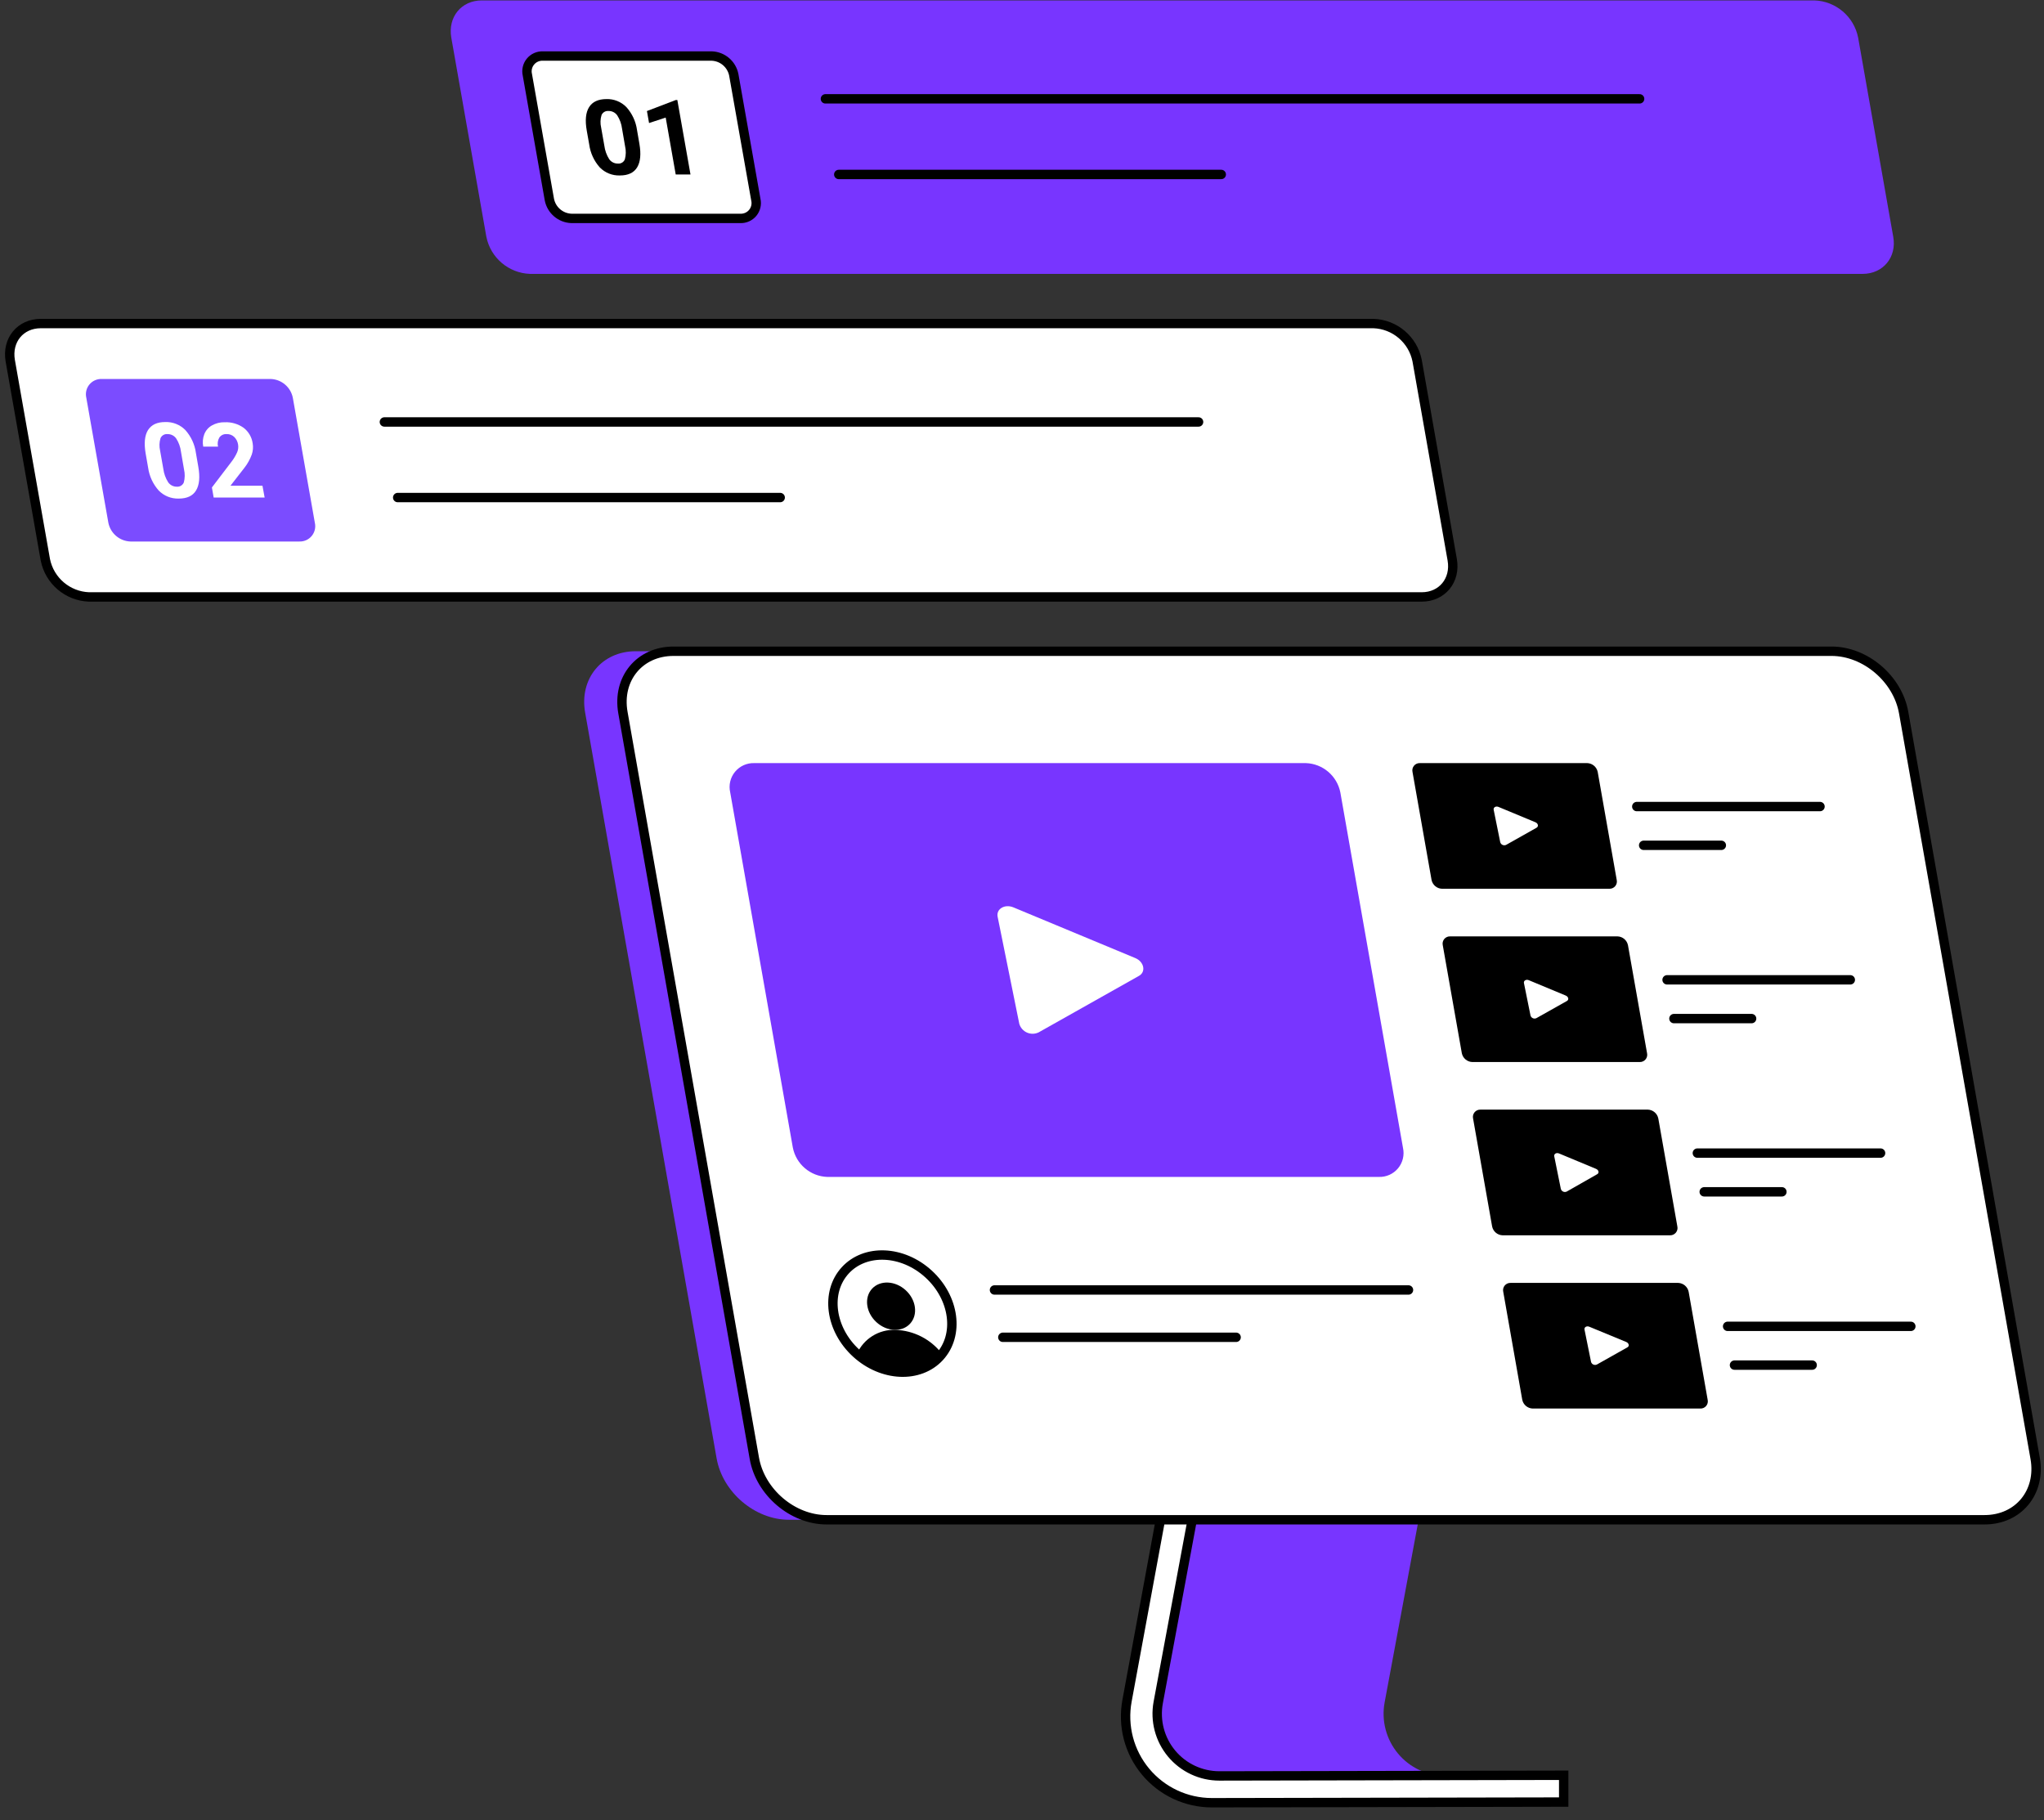 <?xml version="1.0" encoding="UTF-8"?> <svg xmlns="http://www.w3.org/2000/svg" xmlns:xlink="http://www.w3.org/1999/xlink" width="283px" height="252px" viewBox="0 0 283 252"><rect x="0" y="0" width="283" height="252" fill="#333333" stroke="none"/> <title>illustration 2</title> <g id="About-Us" stroke="none" stroke-width="1" fill="none" fill-rule="evenodd"> <g id="About_Us-1200-(4)" transform="translate(-207, -935)"> <g id="illustration-2" transform="translate(208, 935)"> <g id="Group" transform="translate(79.68, 89.8)"> <g fill-rule="nonzero" id="Path"> <path d="M188.861,120.614 L28.541,120.614 C23.846,120.614 19.368,116.808 18.538,112.114 L0.336,8.866 C-0.494,4.171 2.64,0.365 7.339,0.365 L167.659,0.365 C172.358,0.365 176.837,4.171 177.662,8.866 L195.869,112.114 C196.694,116.808 193.555,120.614 188.861,120.614 Z" fill="#7835FF"></path> <g transform="translate(74.88, 76.32)"> <path d="M36.144,69.6 L49.07,0.125 L17.126,0.125 L4.354,69.36 C3.709,72.848 4.649,76.443 6.918,79.169 C9.188,81.896 12.552,83.472 16.099,83.472 L61.296,83.472 L61.296,79.762 L44.611,79.762 C42.057,79.761 39.634,78.625 37.999,76.663 C36.364,74.7 35.684,72.113 36.144,69.6 L36.144,69.6 Z" fill="#7835FF"></path> <g fill="#FFFFFF"> <path d="M12.245,82.992 C8.839,82.992 5.609,81.48 3.429,78.863 C1.249,76.246 0.344,72.796 0.96,69.446 L13.666,0.581 L17.146,0.581 L4.32,69.49 C3.826,72.146 4.54,74.884 6.267,76.962 C7.994,79.04 10.556,80.241 13.258,80.242 L29.467,80.242 L29.467,82.992 L12.245,82.992 Z"></path> <path d="M17.712,0.12 L13.253,0.12 L0.48,69.36 C-0.163,72.849 0.778,76.443 3.048,79.17 C5.318,81.896 8.683,83.472 12.23,83.472 L60.94,83.38 L60.94,79.67 L13.267,79.762 C10.712,79.762 8.289,78.628 6.653,76.665 C5.017,74.702 4.338,72.113 4.8,69.6 L17.726,0.125 L17.712,0.12 Z" stroke="#000000" stroke-width="1.3"></path> </g> </g> <path d="M194.083,120.614 L33.763,120.614 C29.069,120.614 24.59,116.808 23.765,112.114 L5.568,8.866 C4.738,4.171 7.872,0.365 12.571,0.365 L172.891,0.365 C177.586,0.365 182.064,4.171 182.89,8.866 L201.096,112.114 C201.917,116.808 198.778,120.614 194.083,120.614 Z" stroke="#000000" stroke-width="1.3" fill="#FFFFFF" stroke-linecap="round" stroke-linejoin="round"></path> </g> <g transform="translate(20.16, 15.84)" fill-rule="nonzero" id="Path"> <path d="M90.072,57.307 L13.694,57.307 C11.36,57.223 9.39,55.547 8.933,53.256 L0.259,4.066 C0.027,3.064 0.274,2.011 0.928,1.217 C1.582,0.424 2.568,-0.021 3.595,0.014 L79.968,0.014 C82.303,0.098 84.276,1.774 84.734,4.066 L93.408,53.28 C93.631,54.278 93.38,55.324 92.727,56.112 C92.075,56.899 91.094,57.341 90.072,57.307 L90.072,57.307 Z" fill="#7835FF"></path> <path d="M40.286,36.115 L37.286,21.288 C37.066,20.208 38.27,19.488 39.47,19.987 L56.342,27.005 C57.571,27.514 57.854,28.925 56.846,29.477 L42.97,37.291 C42.463,37.539 41.872,37.551 41.356,37.325 C40.839,37.098 40.448,36.656 40.286,36.115 L40.286,36.115 Z" fill="#FFFFFF"></path> </g> <g transform="translate(31.2, 80.16)"> <g fill-rule="nonzero"> <ellipse id="Oval" stroke="#000000" stroke-width="1.3" fill="#FFFFFF" stroke-linecap="round" stroke-linejoin="round" transform="translate(11.676, 11.911) rotate(-47.52) translate(-11.676, -11.911) " cx="11.676" cy="11.911" rx="7.426" ry="8.856"></ellipse> <ellipse id="Oval" fill="#000000" transform="translate(11.492, 10.887) rotate(-47.52) translate(-11.492, -10.887) " cx="11.492" cy="10.887" rx="3" ry="3.576"></ellipse> <path d="M13.104,20.026 C15.218,20.081 17.234,19.139 18.547,17.482 C16.998,15.458 14.619,14.24 12.072,14.165 C9.792,14.085 7.691,15.397 6.763,17.482 C8.497,19.073 10.751,19.978 13.104,20.026 Z" id="Path" fill="#000000"></path> </g> <g transform="translate(25.44, 8.16)" id="Path" stroke="#000000" stroke-linecap="round" stroke-linejoin="round" stroke-width="1.3"> <line x1="0.37" y1="0.48" x2="57.691" y2="0.48"></line> <line x1="1.526" y1="7.032" x2="33.826" y2="7.032"></line> </g> </g> </g> <g id="Group" transform="translate(194.4, 105.64)"> <g fill-rule="nonzero" id="Path"> <path d="M27.432,17.41 L4.243,17.41 C3.536,17.383 2.941,16.875 2.803,16.181 L0.168,1.243 C0.098,0.939 0.173,0.62 0.371,0.379 C0.57,0.138 0.869,0.003 1.181,0.014 L24.37,0.014 C25.075,0.044 25.669,0.551 25.81,1.243 L28.44,16.181 C28.51,16.484 28.436,16.803 28.238,17.043 C28.041,17.284 27.743,17.419 27.432,17.41 L27.432,17.41 Z" fill="#000000"></path> <path d="M12.317,10.978 L11.405,6.475 C11.338,6.144 11.707,5.928 12.067,6.077 L17.194,8.208 C17.568,8.366 17.65,8.789 17.342,8.962 L13.133,11.333 C12.979,11.408 12.8,11.411 12.643,11.343 C12.486,11.275 12.367,11.141 12.317,10.978 L12.317,10.978 Z" fill="#FFFFFF"></path> </g> <line x1="31.219" y1="6.029" x2="56.587" y2="6.029" id="Path" stroke="#000000" stroke-width="1.3" stroke-linecap="round" stroke-linejoin="round"></line> <line x1="32.17" y1="11.395" x2="42.926" y2="11.395" id="Path" stroke="#000000" stroke-width="1.3" stroke-linecap="round" stroke-linejoin="round"></line> </g> <g id="Group" transform="translate(198.72, 129.64)"> <g fill-rule="nonzero" id="Path"> <path d="M27.307,17.4 L4.114,17.4 C3.408,17.372 2.813,16.864 2.674,16.171 L0.038,1.234 C-0.032,0.93 0.043,0.61 0.242,0.369 C0.44,0.129 0.739,-0.006 1.051,0.005 L24.24,0.005 C24.947,0.031 25.543,0.54 25.68,1.234 L28.32,16.171 C28.39,16.475 28.315,16.795 28.117,17.035 C27.918,17.276 27.619,17.411 27.307,17.4 Z" fill="#000000"></path> <path d="M12.187,10.968 L11.275,6.461 C11.213,6.134 11.578,5.918 11.942,6.067 L17.064,8.198 C17.438,8.352 17.544,8.779 17.218,8.952 L13.003,11.323 C12.849,11.398 12.67,11.402 12.513,11.333 C12.356,11.265 12.237,11.132 12.187,10.968 L12.187,10.968 Z" fill="#FFFFFF"></path> </g> <line x1="31.094" y1="6.019" x2="56.462" y2="6.019" id="Path" stroke="#000000" stroke-width="1.3" stroke-linecap="round" stroke-linejoin="round"></line> <line x1="32.04" y1="11.386" x2="42.797" y2="11.386" id="Path" stroke="#000000" stroke-width="1.3" stroke-linecap="round" stroke-linejoin="round"></line> </g> <g id="Group" transform="translate(202.56, 153.16)"> <g fill-rule="nonzero" id="Path"> <path d="M27.658,17.87 L4.469,17.87 C3.761,17.842 3.166,17.331 3.029,16.637 L0.394,1.704 C0.324,1.4 0.399,1.08 0.597,0.838 C0.795,0.597 1.094,0.461 1.406,0.47 L24.6,0.47 C25.307,0.499 25.903,1.009 26.04,1.704 L28.675,16.637 C28.746,16.942 28.67,17.263 28.47,17.504 C28.271,17.746 27.971,17.881 27.658,17.87 Z" fill="#000000"></path> <path d="M12.542,11.434 L11.63,6.931 C11.563,6.605 11.928,6.384 12.293,6.538 L17.414,8.669 C17.789,8.822 17.894,9.245 17.568,9.418 L13.354,11.818 C13.196,11.892 13.014,11.892 12.857,11.817 C12.7,11.743 12.585,11.602 12.542,11.434 Z" fill="#FFFFFF"></path> </g> <line x1="31.445" y1="6.49" x2="56.813" y2="6.49" id="Path" stroke="#000000" stroke-width="1.3" stroke-linecap="round" stroke-linejoin="round"></line> <line x1="32.395" y1="11.851" x2="43.152" y2="11.851" id="Path" stroke="#000000" stroke-width="1.3" stroke-linecap="round" stroke-linejoin="round"></line> </g> <g id="Group" transform="translate(206.88, 177.16)"> <g fill-rule="nonzero" id="Path"> <path d="M27.528,17.856 L4.32,17.856 C3.613,17.829 3.017,17.321 2.88,16.627 L0.25,1.69 C0.179,1.386 0.254,1.066 0.453,0.825 C0.651,0.585 0.951,0.45 1.262,0.461 L24.48,0.461 C25.185,0.491 25.779,0.998 25.92,1.69 L28.55,16.627 C28.623,16.933 28.548,17.256 28.347,17.497 C28.146,17.739 27.842,17.872 27.528,17.856 Z" fill="#000000"></path> <path d="M12.413,11.424 L11.501,6.922 C11.434,6.595 11.798,6.374 12.163,6.528 L17.28,8.64 C17.65,8.794 17.76,9.216 17.429,9.389 L13.219,11.76 C13.069,11.832 12.895,11.837 12.741,11.773 C12.587,11.708 12.468,11.582 12.413,11.424 Z" fill="#FFFFFF"></path> </g> <line x1="31.315" y1="6.475" x2="56.683" y2="6.475" id="Path" stroke="#000000" stroke-width="1.3" stroke-linecap="round" stroke-linejoin="round"></line> <line x1="32.266" y1="11.842" x2="43.022" y2="11.842" id="Path" stroke="#000000" stroke-width="1.3" stroke-linecap="round" stroke-linejoin="round"></line> </g> <g id="Group" transform="translate(61, 0)"> <path d="M195.893,37.92 L11.381,37.92 C8.42,37.815 5.919,35.689 5.338,32.784 L0.48,5.194 C1.11022302e-16,2.357 1.872,0.058 4.709,0.058 L189.221,0.058 C192.182,0.162 194.683,2.288 195.264,5.194 L200.126,32.774 C200.64,35.611 198.72,37.92 195.893,37.92 Z" id="Path" fill="#7835FF" fill-rule="nonzero"></path> <path d="M40.502,30.24 L17.126,30.24 C15.625,30.189 14.357,29.111 14.064,27.638 L11.016,10.358 C10.866,9.715 11.024,9.039 11.444,8.529 C11.864,8.019 12.497,7.734 13.157,7.757 L36.538,7.757 C38.036,7.812 39.301,8.888 39.595,10.358 L42.648,27.638 C42.798,28.282 42.639,28.96 42.219,29.47 C41.798,29.98 41.163,30.265 40.502,30.24 L40.502,30.24 Z" id="Path" stroke="#000000" stroke-width="1.3" fill="#FFFFFF" fill-rule="nonzero"></path> <g transform="translate(18.72, 13.44)" fill="#000000" fill-rule="nonzero"> <path d="M7.805,6.456 C8.054,7.88 7.952,8.97 7.498,9.725 C7.043,10.48 6.243,10.856 5.098,10.853 C4.06,10.887 3.055,10.485 2.328,9.744 C1.531,8.854 1.019,7.745 0.859,6.562 L0.523,4.67 C0.267,3.23 0.373,2.139 0.84,1.397 C1.307,0.654 2.107,0.282 3.24,0.278 C4.276,0.244 5.279,0.647 6.005,1.387 C6.802,2.275 7.316,3.382 7.478,4.565 L7.805,6.456 Z M5.405,4.373 C5.324,3.708 5.09,3.071 4.723,2.51 C4.444,2.132 3.998,1.913 3.528,1.925 C3.122,1.888 2.737,2.111 2.568,2.482 C2.394,3.045 2.374,3.645 2.51,4.219 L2.952,6.725 C3.036,7.39 3.266,8.03 3.624,8.597 C3.9,8.989 4.354,9.217 4.834,9.206 C5.249,9.248 5.641,9.009 5.794,8.621 C5.954,8.033 5.966,7.414 5.827,6.821 L5.405,4.373 Z" id="Shape"></path> <polygon id="Path" points="14.88 10.714 12.835 10.714 11.448 2.837 9.144 3.595 8.851 1.934 12.845 0.408 13.061 0.408"></polygon> </g> <line x1="52.282" y1="13.685" x2="165.01" y2="13.685" id="Path" stroke="#000000" stroke-width="1.3" stroke-linecap="round" stroke-linejoin="round"></line> <line x1="54.13" y1="24.154" x2="107.088" y2="24.154" id="Path" stroke="#000000" stroke-width="1.3" stroke-linecap="round" stroke-linejoin="round"></line> </g> <g id="Group" transform="translate(0, 44.68)"> <path d="M195.84,37.968 L11.314,37.968 C8.356,37.855 5.861,35.729 5.28,32.827 L0.418,5.251 C-0.062,2.414 1.814,0.115 4.651,0.115 L189.163,0.115 C192.124,0.22 194.625,2.346 195.206,5.251 L200.069,32.827 C200.558,35.664 198.667,37.968 195.84,37.968 Z" id="Path" stroke="#000000" stroke-width="1.3" fill="#FFFFFF" fill-rule="nonzero" stroke-linecap="round" stroke-linejoin="round"></path> <path d="M40.44,30.293 L17.059,30.293 C15.56,30.239 14.294,29.162 14.002,27.691 L10.949,10.387 C10.799,9.744 10.957,9.068 11.377,8.559 C11.797,8.05 12.43,7.766 13.09,7.79 L36.48,7.79 C37.979,7.843 39.246,8.917 39.542,10.387 L42.59,27.691 C42.741,28.336 42.581,29.014 42.159,29.525 C41.738,30.035 41.102,30.319 40.44,30.293 Z" id="Path" fill="#7B4CFF" fill-rule="nonzero"></path> <g transform="translate(18.72, 13.44)" fill="#FFFFFF" fill-rule="nonzero"> <path d="M7.738,6.514 C7.987,7.934 7.885,9.022 7.43,9.778 C6.976,10.533 6.176,10.91 5.03,10.91 C3.993,10.945 2.988,10.542 2.261,9.802 C1.464,8.911 0.951,7.803 0.787,6.619 L0.451,4.699 C0.202,3.266 0.307,2.176 0.768,1.43 C1.248,0.682 2.026,0.312 3.168,0.312 C4.205,0.278 5.208,0.678 5.938,1.416 C6.734,2.305 7.245,3.411 7.406,4.594 L7.738,6.514 Z M5.338,4.43 C5.259,3.766 5.028,3.128 4.661,2.568 C4.382,2.189 3.936,1.971 3.466,1.982 C3.06,1.945 2.675,2.169 2.506,2.539 C2.331,3.103 2.311,3.703 2.448,4.277 L2.89,6.778 C2.974,7.443 3.203,8.082 3.562,8.65 C3.837,9.043 4.291,9.274 4.771,9.264 C5.185,9.296 5.573,9.057 5.731,8.674 C5.887,8.087 5.897,7.47 5.76,6.878 L5.338,4.43 Z" id="Shape"></path> <path d="M16.92,10.766 L9.864,10.766 L9.619,9.37 L12.322,5.822 C12.635,5.419 12.9,4.979 13.109,4.512 C13.255,4.179 13.303,3.811 13.248,3.451 C13.192,3.043 13.003,2.665 12.71,2.376 C12.426,2.107 12.045,1.965 11.654,1.982 C11.257,1.952 10.873,2.135 10.646,2.462 C10.426,2.843 10.363,3.294 10.469,3.72 L8.419,3.72 C8.304,3.145 8.354,2.549 8.563,2.002 C8.764,1.486 9.137,1.055 9.619,0.782 C10.162,0.476 10.777,0.323 11.4,0.341 C12.328,0.302 13.242,0.57 14.002,1.104 C14.689,1.629 15.142,2.403 15.264,3.259 C15.354,3.78 15.311,4.315 15.139,4.814 C14.895,5.479 14.549,6.101 14.112,6.658 L12.192,9.125 L16.618,9.125 L16.92,10.766 Z" id="Path"></path> </g> <line x1="52.219" y1="13.742" x2="164.947" y2="13.742" id="Path" stroke="#000000" stroke-width="1.3" stroke-linecap="round" stroke-linejoin="round"></line> <line x1="54.062" y1="24.206" x2="107.021" y2="24.206" id="Path" stroke="#000000" stroke-width="1.3" stroke-linecap="round" stroke-linejoin="round"></line> </g> </g> </g> </g> </svg> 